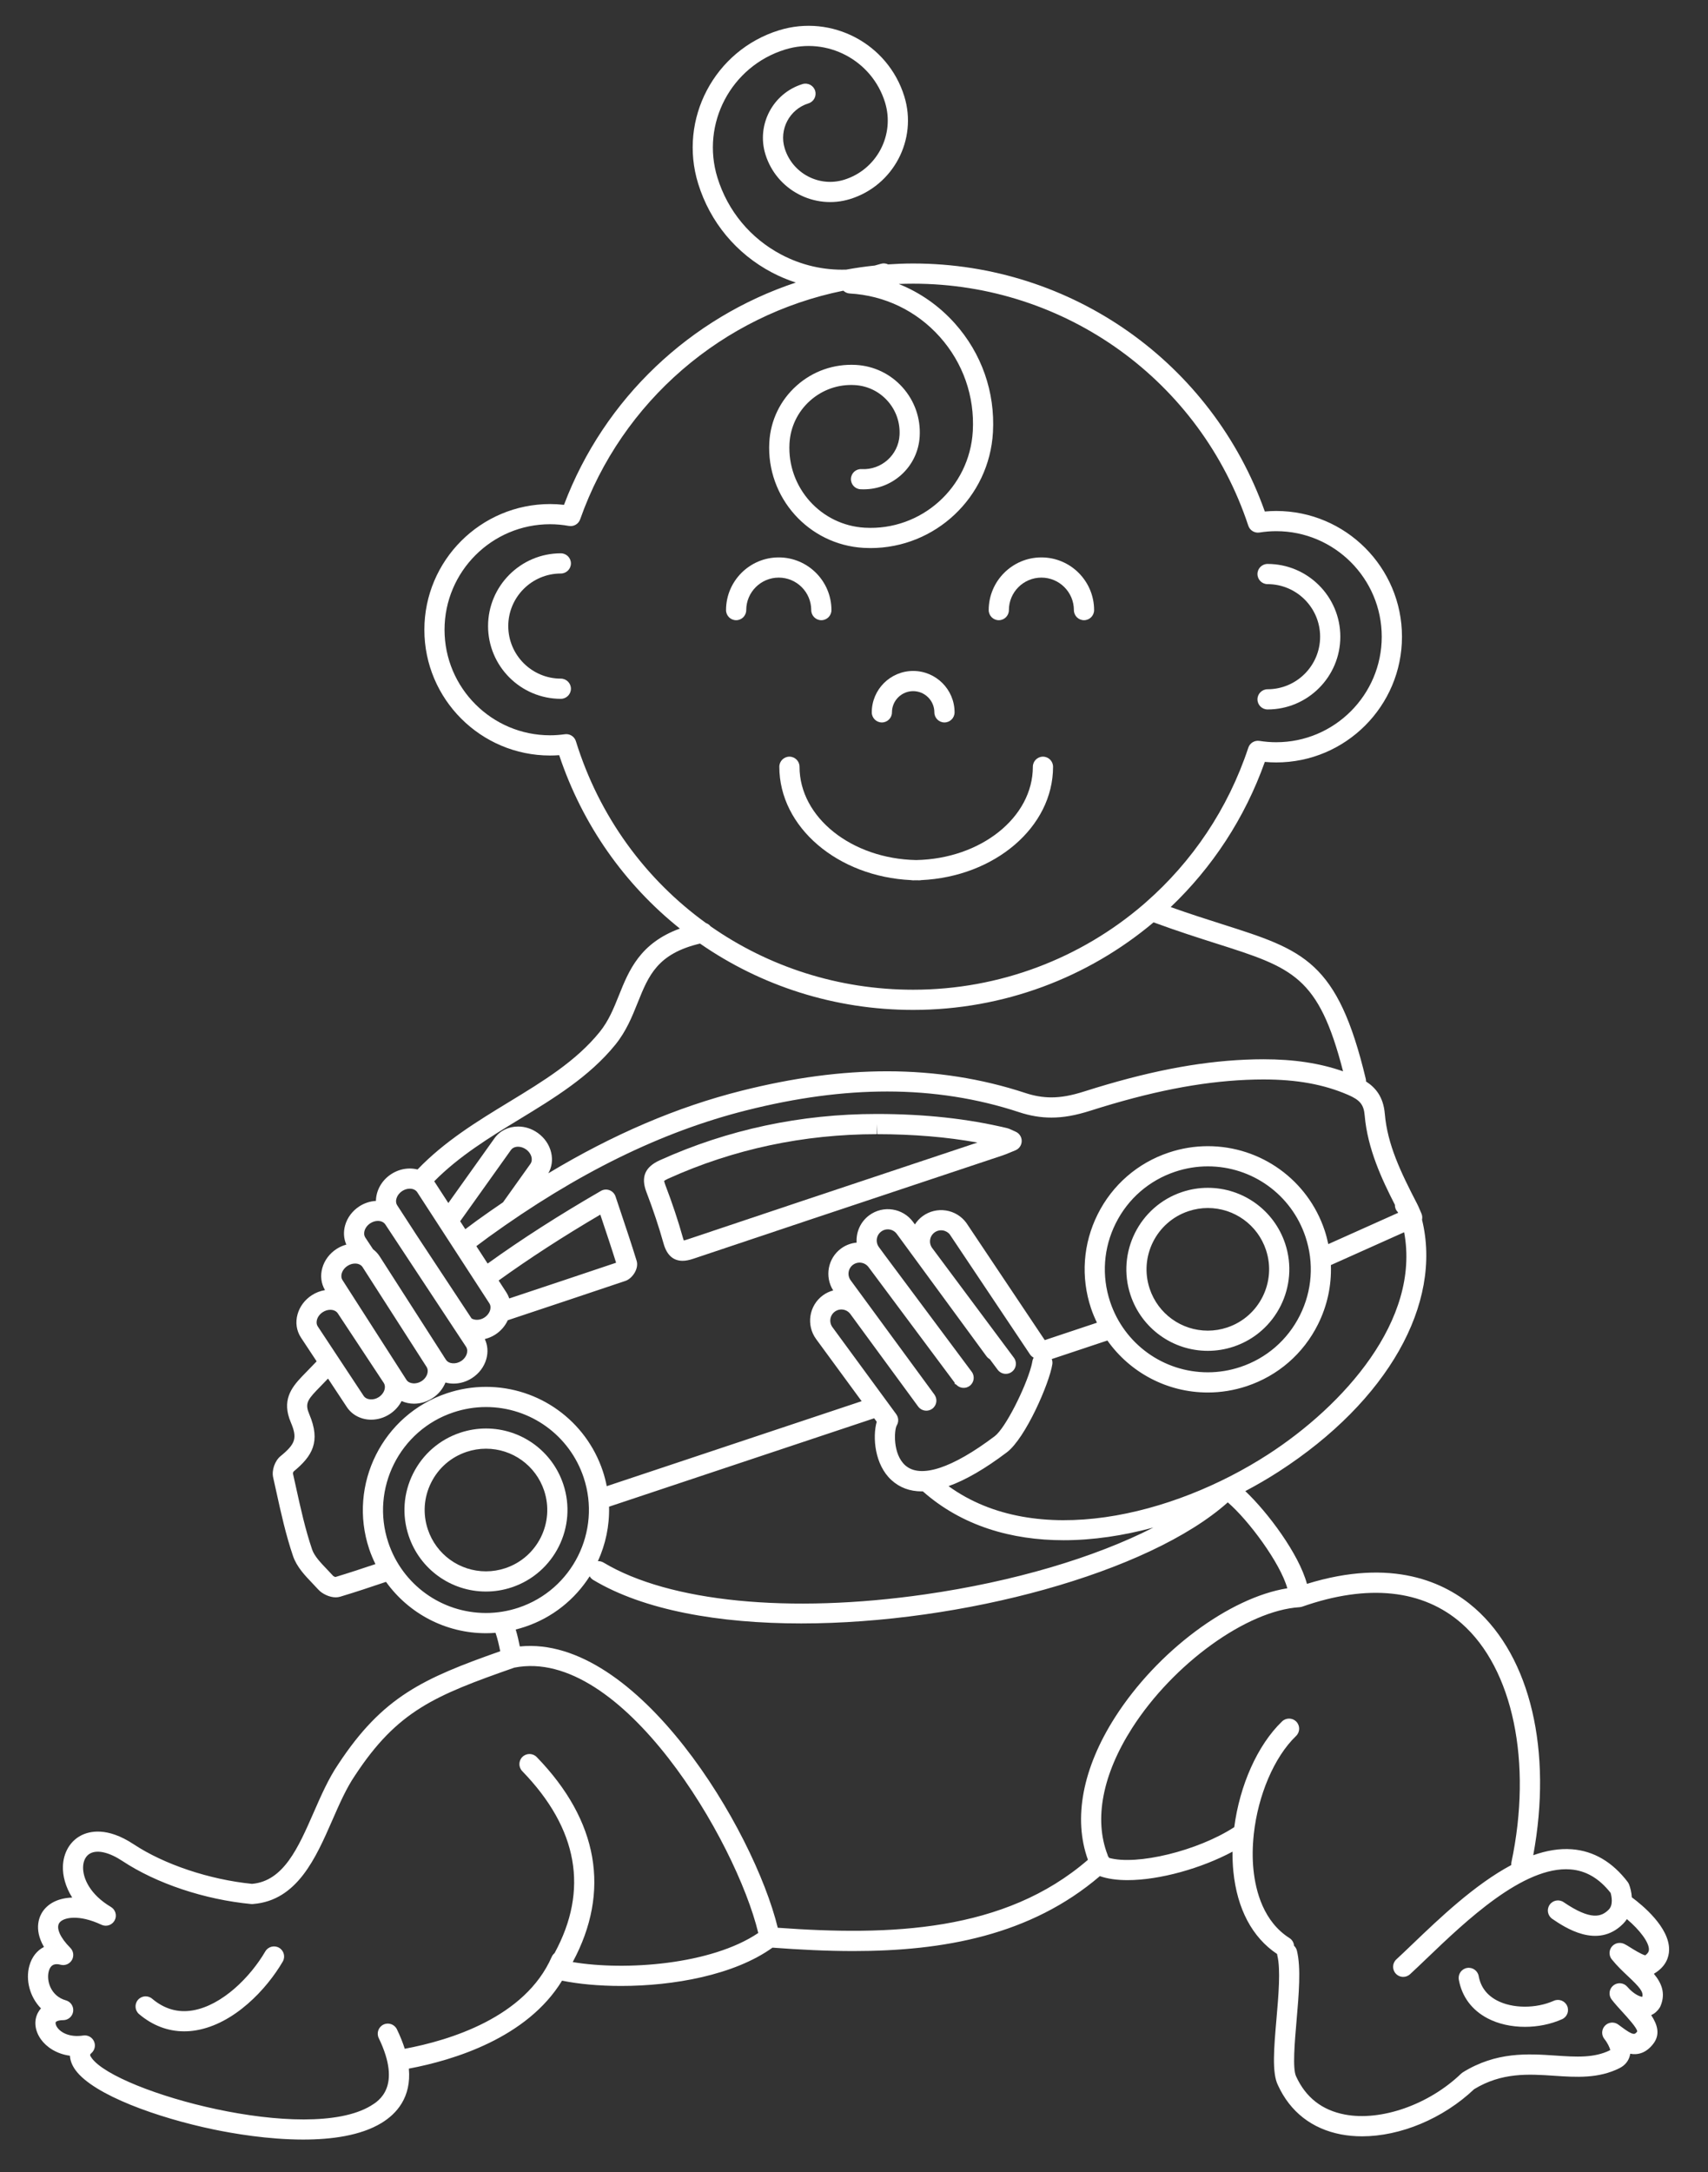 <?xml version="1.0" encoding="utf-8"?>
<!-- Generator: Adobe Illustrator 17.0.0, SVG Export Plug-In . SVG Version: 6.00 Build 0)  -->
<!DOCTYPE svg PUBLIC "-//W3C//DTD SVG 1.1//EN" "http://www.w3.org/Graphics/SVG/1.1/DTD/svg11.dtd">
<svg version="1.1" id="Слой_1" xmlns="http://www.w3.org/2000/svg" xmlns:xlink="http://www.w3.org/1999/xlink" x="0px" y="0px"
	 width="319.277px" height="406.024px" viewBox="0 0 319.277 406.024" enable-background="new 0 0 319.277 406.024"
	 xml:space="preserve">
<rect x="0" y="0" width="319.277" height="406.024" fill="#333333" stroke="none"/>
<g>
	<path fill="#FFFFFF" d="M124.044,232.458c0.599,2.133,1.795,3.214,3.556,3.214c0,0,0,0,0,0c0.592,0,1.238-0.128,2.093-0.415
		c14.253-4.796,28.762-9.63,42.794-14.305l14.92-4.974c0.429-0.143,0.849-0.316,1.407-0.549c0.282-0.118,0.604-0.253,0.991-0.408
		c0.706-0.284,1.172-0.964,1.183-1.725c0.011-0.761-0.436-1.453-1.134-1.757c-0.293-0.128-0.508-0.229-0.676-0.308
		c-0.33-0.155-0.615-0.288-0.97-0.372c-7.406-1.765-15.331-2.626-24.229-2.635h-0.089c-14.21,0-27.851,2.91-40.544,8.648
		c-2.787,1.258-3.584,3.149-2.51,5.951C122.102,226.128,123.181,229.369,124.044,232.458z M124.901,220.315
		c12.202-5.517,25.32-8.313,38.99-8.313v-1.887l0.086,1.887c6.779,0.007,12.961,0.522,18.736,1.563l-11.419,3.806
		c-14.034,4.676-28.546,9.511-42.804,14.309c-0.314,0.105-0.526,0.16-0.668,0.189c-0.04-0.098-0.089-0.236-0.143-0.429
		c-0.894-3.2-2.01-6.552-3.317-9.965c-0.156-0.408-0.199-0.633-0.21-0.737C124.238,220.666,124.445,220.521,124.901,220.315z"/>
	<path fill="#FFFFFF" d="M225.777,252.501c1.635,0,3.257-0.264,4.821-0.785c7.967-2.656,12.288-11.301,9.633-19.271
		c-2.078-6.23-7.885-10.416-14.449-10.416c-1.635,0-3.257,0.264-4.821,0.785c-7.968,2.658-12.288,11.302-9.631,19.268
		C213.405,248.315,219.212,252.501,225.777,252.501z M222.154,226.396c1.179-0.394,2.399-0.592,3.627-0.592
		c4.937,0,9.305,3.148,10.868,7.835c1.998,5.995-1.253,12.498-7.246,14.495c-1.178,0.394-2.398,0.593-3.626,0.593
		c-4.938,0-9.304-3.15-10.867-7.839C212.911,234.896,216.161,228.394,222.154,226.396z"/>
	<path fill="#FFFFFF" d="M105.295,277.435c-2.078-6.23-7.884-10.417-14.448-10.417c-1.635,0-3.256,0.265-4.82,0.785
		c-3.86,1.288-6.988,4.001-8.808,7.64c-1.819,3.64-2.113,7.769-0.825,11.628c2.078,6.233,7.884,10.421,14.448,10.421
		c1.635,0,3.258-0.265,4.822-0.786C103.632,294.048,107.952,285.404,105.295,277.435z M94.469,293.123
		c-1.179,0.394-2.399,0.593-3.628,0.593c-4.937,0-9.304-3.15-10.867-7.84c-0.968-2.902-0.748-6.008,0.621-8.745
		c1.368-2.737,3.721-4.778,6.625-5.746c1.178-0.394,2.398-0.592,3.626-0.592c4.937,0,9.304,3.149,10.867,7.836
		C103.712,284.623,100.463,291.125,94.469,293.123z"/>
	<path fill="#FFFFFF" d="M309.25,368.884c2.198-1.325,2.71-3.084,2.752-4.325c0.146-4.271-5.071-8.513-6.962-9.907
		c-0.066-0.946-0.282-1.8-0.52-2.414c-0.064-0.165-0.151-0.319-0.258-0.461c-2.848-3.736-6.348-5.791-10.403-6.108
		c-2.377-0.186-4.812,0.249-7.248,1.11c3.588-19.466-0.501-37.018-10.901-46.157c-5.558-4.884-15.458-9.493-31.402-4.565
		c-1.51-5.587-7.291-13.329-11.522-17.335c2.172-1.149,4.276-2.374,6.279-3.669c20.349-13.154,30.607-31.381,26.755-47.063
		c0.081-0.374,0.054-0.773-0.11-1.15l-0.299-0.699c-0.185-0.438-0.315-0.74-0.468-1.036c-3.147-6.073-5.593-11.177-6.082-16.928
		c-0.269-3.169-1.753-4.902-3.511-6.022c0.004-0.159-0.005-0.321-0.044-0.483c-5.28-22.058-11.583-24.063-26.808-28.908
		c-2.881-0.917-6.072-1.934-9.664-3.212c7.746-7.378,13.85-16.59,17.599-27.135c0.713,0.065,1.429,0.099,2.14,0.099
		c12.958,0,23.499-10.542,23.499-23.5c0-12.959-10.542-23.502-23.499-23.502c-0.71,0-1.426,0.033-2.14,0.099
		c-9.881-27.795-36.101-46.359-65.734-46.359c-1.571,0-3.131,0.063-4.682,0.167c-0.415-0.199-0.899-0.252-1.372-0.104
		c-0.376,0.116-0.753,0.222-1.131,0.32c-1.796,0.185-3.576,0.44-5.337,0.763c-4.176,0.135-8.335-0.807-12.132-2.809
		c-5.766-3.041-10.003-8.146-11.931-14.372c-3.122-10.086,2.543-20.831,12.628-23.953c7.871-2.438,16.254,1.987,18.689,9.856
		c1.887,6.094-1.538,12.588-7.634,14.476c-4.679,1.448-9.662-1.181-11.111-5.858c-1.096-3.545,0.896-7.32,4.44-8.416
		c0.996-0.309,1.554-1.365,1.246-2.361c-0.308-0.997-1.366-1.549-2.361-1.246c-5.533,1.712-8.642,7.605-6.931,13.14
		c2.065,6.665,9.167,10.412,15.835,8.348c8.084-2.503,12.626-11.116,10.124-19.198c-3.051-9.857-13.552-15.392-23.411-12.347
		c-12.074,3.737-18.856,16.601-15.119,28.676c2.226,7.19,7.119,13.084,13.777,16.595c1.449,0.765,2.945,1.388,4.471,1.885
		c-19.624,6.522-35.792,21.583-43.332,41.551c-0.871-0.098-1.74-0.147-2.599-0.147c-12.958,0-23.5,10.543-23.5,23.501
		c0,12.959,10.542,23.502,23.5,23.502c0.556,0,1.124-0.021,1.701-0.064c4.376,13.118,12.321,24.226,22.559,32.411
		c-7.467,2.725-9.535,7.849-11.379,12.447c-0.992,2.475-1.929,4.812-3.622,6.898c-4.425,5.456-10.528,9.172-16.99,13.104
		c-5.905,3.595-11.998,7.321-17.048,12.587c-0.463-0.119-0.947-0.185-1.445-0.185c-1.216,0-2.416,0.361-3.469,1.046
		c-1.82,1.182-2.834,3.105-2.86,5.008c-1.088,0.065-2.155,0.403-3.102,1.018c-1.308,0.85-2.252,2.108-2.658,3.546
		c-0.351,1.242-0.266,2.491,0.224,3.606c-0.638,0.175-1.255,0.441-1.828,0.814c-1.308,0.85-2.252,2.108-2.658,3.546
		c-0.411,1.453-0.227,2.918,0.499,4.145c-0.866,0.143-1.706,0.463-2.467,0.957c-1.308,0.85-2.252,2.108-2.658,3.546
		c-0.432,1.527-0.214,3.07,0.621,4.354l2.944,4.457c-0.923,0.949-1.845,1.891-2.776,2.87c-1.984,2.091-3.778,4.471-2.062,8.516
		c1.249,2.947,0.925,4.016-1.927,6.351c-1.051,0.864-1.664,2.637-1.367,3.951c0.196,0.868,0.387,1.739,0.579,2.609
		c0.878,3.996,1.787,8.127,3.136,12.092c0.693,2.036,2.254,3.666,3.631,5.104c0.366,0.382,0.73,0.761,1.072,1.143
		c0.767,0.856,2.144,1.477,3.274,1.477c0.297,0,0.582-0.04,0.846-0.12c2.851-0.854,5.642-1.788,8.561-2.772
		c4.243,5.916,11.129,9.599,18.688,9.599c0.596,0,1.19-0.026,1.783-0.072c0.372,1.069,0.646,2.278,0.878,3.439
		c-14.41,5.084-21.969,8.479-30.291,21.143c-1.798,2.638-3.21,5.863-4.575,8.981c-2.893,6.609-5.63,12.848-11.531,13.358
		c-7.939-0.791-16.399-3.615-22.124-7.4c-4.979-3.292-8.304-2.44-9.843-1.641c-2.047,1.064-3.312,3.231-3.384,5.796
		c-0.047,1.689,0.448,3.764,1.737,5.811c-2.388,0.075-4.346,0.938-5.488,2.562c-0.544,0.774-1.824,3.19,0.211,6.667
		c-1.304,0.656-2.288,1.883-2.742,3.56c-0.707,2.611,0.071,5.776,2.183,7.925c-0.277,0.307-0.47,0.612-0.601,0.868
		c-0.767,1.498-0.541,3.344,0.607,4.937c0.99,1.375,2.836,2.695,5.41,3.046c0.042,0.893,0.394,1.818,1.06,2.718
		c3.43,4.643,15.409,8.896,25.76,11.054c3.627,0.756,10.188,1.895,16.783,1.895c5.362,0,10.747-0.753,14.593-3.076
		c2.895-1.748,5.641-4.845,5.156-10.185c8.401-1.582,22.102-5.744,28.634-16.441c3.092,0.63,6.916,0.989,11.039,0.989
		c9.751,0,21.133-2.014,28.3-7.161c5.036,0.377,10.098,0.638,15.117,0.638c16.835,0,33.138-2.931,46.078-14.006
		c1.455,0.509,3.214,0.749,5.169,0.749c6.032,0,13.823-2.215,19.63-5.322c-0.012,1.247,0.036,2.484,0.157,3.699
		c0.701,7.016,3.534,12.332,8.177,15.432c0.009,0.094,0.018,0.188,0.041,0.281c0.644,2.574,0.217,7.507-0.16,11.858
		c-0.469,5.409-0.874,10.081,0.274,12.377c2.281,4.988,6.363,8.171,11.804,9.205c1.266,0.24,2.581,0.356,3.927,0.356
		c7.133,0,15.112-3.284,20.95-8.816c5.193-3.156,10.161-2.825,14.963-2.504c4.079,0.276,8.295,0.56,12.243-1.443
		c1.021-0.518,1.705-1.386,1.928-2.444c0.016-0.075,0.029-0.15,0.04-0.226c1.41,0.252,2.939-0.092,4.301-1.85
		c1.351-1.742,0.789-3.603-0.381-5.365c0.639-0.294,1.18-0.766,1.582-1.393c0.057-0.089,0.106-0.183,0.147-0.279
		c1.041-2.445,0.17-4.38-1.227-6.057C309.187,368.921,309.218,368.903,309.25,368.884z M158.955,245.62l11.932,16.276l-0.001,0.001
		l0.422,0.575l0.325,0.443c0.094,0.128,0.202,0.24,0.319,0.337c0.343,0.285,0.771,0.435,1.205,0.435
		c0.387,0,0.778-0.119,1.114-0.365c0.413-0.303,0.665-0.743,0.744-1.211c0.047-0.283,0.025-0.574-0.059-0.854
		c-0.046-0.151-0.112-0.297-0.197-0.436c-0.028-0.046-0.048-0.094-0.081-0.138l-0.741-1.011c-0.002-0.003-0.003-0.006-0.005-0.009
		L162,243.388c-0.001-0.002-0.003-0.004-0.005-0.006l-2.983-4.069c-0.677-0.923-0.476-2.226,0.447-2.902
		c0.923-0.676,2.226-0.477,2.912,0.459l16.141,21.66l-0.114,0.069c0.111,0.087,0.229,0.161,0.355,0.22
		c0.648,0.697,1.724,0.817,2.505,0.236c0.836-0.623,1.008-1.806,0.386-2.642l-0.402-0.54l-15.834-21.248
		c-0.001-0.002-0.003-0.003-0.004-0.005l-1.116-1.522c-0.677-0.924-0.477-2.226,0.447-2.902c0.924-0.68,2.226-0.476,2.902,0.446
		l16.787,22.899c0.128,0.174,0.284,0.312,0.452,0.429c0.052,0.036,0.104,0.072,0.158,0.102l1.467,1.97
		c0.371,0.497,0.939,0.76,1.515,0.76c0.196,0,0.392-0.03,0.582-0.093c0.001,0,0.002,0,0.003,0c0.189-0.062,0.373-0.155,0.541-0.281
		c0.728-0.542,0.952-1.508,0.587-2.301c-0.054-0.117-0.121-0.232-0.201-0.341l-15.28-20.512c-0.328-0.447-0.462-0.995-0.378-1.544
		c0.085-0.548,0.377-1.029,0.824-1.357c0.448-0.327,0.998-0.462,1.544-0.378c0.548,0.084,1.031,0.377,1.312,0.759l14.821,22.16
		l0.169,0.253c0.178,0.266,0.415,0.464,0.679,0.606c-0.113,0.198-0.197,0.417-0.233,0.655c-0.04,0.26-0.109,0.562-0.191,0.883
		c-0.016,0.061-0.035,0.127-0.052,0.191c-1.058,3.91-4.784,11.431-6.805,12.957c-7.956,6.008-13.89,7.945-16.708,5.455
		c-2.396-2.117-2.071-6.646-1.61-7.448c0.003-0.005,0.004-0.01,0.007-0.015c0.042-0.067,0.072-0.14,0.104-0.212
		c0.019-0.042,0.044-0.083,0.06-0.126c0.019-0.052,0.027-0.105,0.041-0.158c0.018-0.066,0.04-0.132,0.05-0.198
		c0.003-0.022,0.001-0.046,0.004-0.067c0.012-0.098,0.021-0.194,0.017-0.292c-0.003-0.073-0.018-0.145-0.029-0.219
		c-0.007-0.046-0.008-0.093-0.019-0.139c-0.013-0.059-0.038-0.114-0.057-0.172c-0.007-0.019-0.012-0.038-0.02-0.057
		c-0.015-0.039-0.024-0.081-0.041-0.119c-0.018-0.041-0.045-0.078-0.067-0.118c-0.038-0.07-0.075-0.142-0.122-0.207
		c-0.003-0.005-0.005-0.01-0.008-0.015l-11.932-16.276c-0.677-0.924-0.477-2.226,0.447-2.902
		C156.977,244.496,158.279,244.699,158.955,245.62z M163.884,265.754c-0.812,2.878-0.38,8.04,2.745,10.898
		c1.545,1.413,3.438,2.119,5.671,2.119c0.067,0,0.136-0.006,0.204-0.007c7.301,6.457,16.562,9.136,26.325,9.136
		c5.522,0,11.201-0.865,16.773-2.369c-10.985,5.611-26.081,10.108-42.694,12.494c-25.349,3.643-47.811,1.419-60.082-5.944
		c-0.333-0.199-0.702-0.284-1.062-0.267c1.442-3.153,2.182-6.632,2.087-10.185l49.558-16.523L163.884,265.754z M237.014,271.881
		c-17.779,11.493-43.352,17.758-59.7,5.911c3.173-1.129,6.809-3.234,10.896-6.321c3.488-2.635,7.957-12.918,8.504-16.47
		c0.052-0.338,0.003-0.665-0.111-0.963l10.402-3.468c4.235,5.985,11.159,9.718,18.769,9.718c2.469,0,4.92-0.399,7.283-1.186
		c5.833-1.945,10.56-6.045,13.309-11.545c1.747-3.495,2.554-7.289,2.417-11.088l13.694-6.136
		C265.56,246.765,251.105,262.773,237.014,271.881z M208.567,228.66c2.298-4.597,6.249-8.023,11.126-9.648
		c1.978-0.66,4.027-0.994,6.09-0.994c8.291,0,15.625,5.288,18.249,13.16c1.626,4.876,1.257,10.094-1.042,14.691
		c-2.298,4.598-6.249,8.024-11.126,9.65c-1.977,0.659-4.026,0.994-6.089,0.994c-8.292,0-15.627-5.29-18.252-13.164
		C205.898,238.474,206.268,233.258,208.567,228.66z M107.653,138.554c-0.248-0.799-0.985-1.329-1.802-1.329
		c-0.086,0-0.174,0.006-0.262,0.019c-0.948,0.132-1.878,0.198-2.767,0.198c-10.876,0-19.725-8.85-19.725-19.727
		c0-10.877,8.848-19.726,19.725-19.726c1.155,0,2.336,0.108,3.511,0.318c0.913,0.165,1.807-0.357,2.115-1.23
		c7.809-22.16,26.747-38.202,49.197-42.742c0.314,0.299,0.726,0.499,1.193,0.525c6.509,0.362,12.486,3.238,16.832,8.098
		c4.345,4.859,6.539,11.12,6.175,17.629c-0.587,10.541-9.645,18.655-20.181,18.053c-8.225-0.461-14.543-7.526-14.085-15.751
		c0.171-3.086,1.535-5.921,3.839-7.981c2.304-2.06,5.281-3.109,8.36-2.928c2.368,0.132,4.543,1.178,6.125,2.946
		c1.582,1.769,2.38,4.048,2.247,6.416c-0.206,3.704-3.402,6.549-7.093,6.342c-1.058-0.055-1.932,0.739-1.99,1.779
		c-0.058,1.041,0.739,1.932,1.779,1.99c2.803,0.146,5.496-0.786,7.587-2.657c2.091-1.869,3.33-4.442,3.486-7.243
		c0.188-3.376-0.949-6.623-3.203-9.144c-2.254-2.521-5.354-4.012-8.729-4.199c-4.094-0.217-8.031,1.152-11.086,3.884
		c-3.056,2.733-4.865,6.492-5.093,10.585c-0.574,10.302,7.34,19.152,17.643,19.73c0.432,0.023,0.86,0.036,1.288,0.036
		c12.06-0.001,22.194-9.461,22.873-21.647c0.419-7.516-2.113-14.745-7.131-20.356c-2.932-3.278-6.509-5.768-10.474-7.36
		c0.892-0.036,1.788-0.056,2.686-0.056c28.521,0,53.7,18.181,62.654,45.24c0.291,0.879,1.175,1.412,2.09,1.271
		c1.039-0.167,2.092-0.251,3.129-0.251c10.876,0,19.724,8.85,19.724,19.727c0,10.876-8.848,19.725-19.724,19.725
		c-1.042,0-2.094-0.084-3.129-0.25c-0.912-0.14-1.8,0.393-2.09,1.271c-3.793,11.463-10.506,21.322-19.143,28.892
		c-0.146,0.128-0.291,0.259-0.438,0.386c-11.693,10.064-26.839,15.962-43.073,15.962c-13.971,0-27.066-4.309-37.866-11.854
		c-0.223-0.278-0.518-0.487-0.854-0.604C120.693,164.387,112.017,152.648,107.653,138.554z M97.054,209.239
		c6.452-3.927,13.123-7.987,17.959-13.95c2.053-2.531,3.141-5.246,4.194-7.872c2.044-5.096,3.692-9.152,11.648-11.043
		c11.381,7.894,25.154,12.4,39.842,12.4c16.887,0,32.661-6.036,44.939-16.366c4.455,1.638,8.3,2.864,11.715,3.951
		c14.379,4.575,19.12,6.094,23.709,23.893c-4.383-1.526-9.179-2.254-14.886-2.254c-1.058,0-2.181,0.025-3.336,0.075
		c-9.074,0.395-18.647,2.28-30.13,5.933c-2.425,0.773-4.329,1.118-6.173,1.118c-1.601,0-3.196-0.27-4.877-0.824
		c-8.143-2.688-16.828-4.052-25.816-4.052c-8.603,0-17.511,1.19-27.234,3.635c-12.027,3.025-23.943,8.116-36.111,15.431
		c0.663-1.152,0.854-2.513,0.53-3.884c-0.343-1.454-1.231-2.754-2.502-3.658c-1.102-0.785-2.375-1.2-3.681-1.2
		c-1.807,0-3.413,0.799-4.406,2.192l-8.63,12.108l-2.638-4.063C85.815,216.104,91.517,212.609,97.054,209.239z M94.029,224.74
		c-1.637,1.111-3.278,2.251-4.928,3.443c-0.707,0.512-1.413,1.051-2.121,1.578l-0.963-1.484l9.495-13.322
		c0.275-0.386,0.76-0.608,1.331-0.608c0.509,0,1.039,0.178,1.492,0.5c0.516,0.368,0.887,0.896,1.018,1.45
		c0.064,0.273,0.123,0.799-0.202,1.255L94.029,224.74z M75.185,222.628c0.44-0.285,0.929-0.437,1.413-0.437
		c0.616,0,1.127,0.244,1.402,0.668l13.474,20.758c0.305,0.47,0.222,0.992,0.146,1.263c-0.154,0.548-0.548,1.059-1.081,1.404
		c-0.784,0.512-1.766,0.538-2.391,0.16l-10.345-15.676l-3.553-5.474C73.741,224.509,74.169,223.288,75.185,222.628z M95.192,242.71
		c-0.135-0.4-0.315-0.785-0.55-1.147l-1.433-2.208c5.769-4.156,12.036-8.216,19.006-12.314l0.16,0.478
		c0.984,2.936,1.919,5.722,2.79,8.512C108.479,238.281,101.748,240.529,95.192,242.71z M68.143,230.06
		c0.155-0.548,0.549-1.061,1.08-1.406c0.44-0.285,0.929-0.436,1.413-0.436c0.616,0,1.127,0.243,1.411,0.682l15.078,22.848
		c0.305,0.47,0.222,0.992,0.146,1.262c-0.155,0.549-0.548,1.061-1.08,1.406c-0.999,0.648-2.317,0.537-2.824-0.245l-0.373-0.565
		c-0.03-0.049-0.055-0.102-0.087-0.15l-11.963-18.657c-0.325-0.501-0.738-0.927-1.207-1.282l-1.449-2.195
		C67.984,230.852,68.067,230.329,68.143,230.06z M63.881,238.026c0.155-0.548,0.548-1.061,1.081-1.406
		c0.44-0.285,0.929-0.437,1.413-0.437c0.616,0,1.126,0.244,1.397,0.66L79.736,255.5c0.304,0.47,0.222,0.992,0.146,1.262
		c-0.154,0.548-0.548,1.06-1.081,1.405c-0.998,0.648-2.327,0.522-2.81-0.223l-11.964-18.659
		C63.722,238.818,63.805,238.295,63.881,238.026z M59.254,246.673c0.155-0.548,0.548-1.061,1.081-1.406
		c0.44-0.285,0.929-0.436,1.413-0.436c0.616,0,1.126,0.244,1.411,0.682l8.573,12.978c0.305,0.47,0.222,0.992,0.146,1.262
		c-0.154,0.548-0.548,1.059-1.081,1.405c-0.999,0.647-2.316,0.536-2.824-0.244L59.4,247.933
		C59.095,247.465,59.178,246.943,59.254,246.673z M62.693,294.779c-0.14-0.041-0.342-0.142-0.41-0.203
		c-0.37-0.413-0.763-0.824-1.158-1.236c-1.16-1.211-2.36-2.463-2.783-3.709c-1.281-3.765-2.167-7.791-3.023-11.686
		c-0.187-0.848-0.373-1.695-0.564-2.542c0.015-0.099,0.072-0.258,0.123-0.342c3.511-2.89,5.111-5.579,2.946-10.69
		c-0.789-1.858-0.448-2.576,1.324-4.443c0.728-0.766,1.446-1.496,2.169-2.242l3.499,5.296c0.971,1.495,2.679,2.388,4.569,2.388
		c1.216,0,2.416-0.361,3.468-1.045c0.959-0.622,1.717-1.467,2.216-2.439c0.709,0.316,1.494,0.495,2.319,0.495
		c1.216,0,2.416-0.361,3.469-1.046c1.109-0.72,1.934-1.743,2.414-2.911c0.482,0.13,0.987,0.204,1.508,0.204
		c1.215,0,2.415-0.361,3.468-1.045c1.309-0.849,2.253-2.108,2.659-3.547c0.364-1.291,0.26-2.59-0.282-3.737
		c0.689-0.172,1.357-0.446,1.972-0.846c1.035-0.67,1.828-1.603,2.322-2.672c7.195-2.392,14.616-4.868,21.978-7.348
		c1.304-0.435,2.56-2.288,2.111-3.757c-0.952-3.092-1.972-6.135-3.052-9.356l-0.895-2.673c-0.179-0.538-0.591-0.967-1.121-1.168
		c-0.532-0.201-1.123-0.153-1.614,0.131c-7.826,4.523-14.795,8.99-21.172,13.576l-2.111-3.252c0.758-0.566,1.516-1.143,2.273-1.691
		c16.516-11.939,32.287-19.69,48.216-23.698c9.418-2.368,18.025-3.52,26.314-3.52c8.585,0,16.872,1.299,24.632,3.86
		c2.069,0.684,4.052,1.016,6.061,1.016c2.249,0,4.507-0.4,7.318-1.296c11.155-3.548,20.418-5.378,29.148-5.759
		c1.102-0.048,2.169-0.071,3.173-0.071c6.224,0,11.236,0.908,15.774,2.859c2.271,0.976,2.978,1.842,3.149,3.861
		c0.53,6.23,3.208,11.94,5.648,16.706c-0.016,0.489,0.159,0.98,0.538,1.358c0.024,0.04,0.043,0.081,0.062,0.12
		c0.003,0.006,0.007,0.014,0.01,0.02l-13.061,5.853c-0.182-0.861-0.399-1.72-0.682-2.567c-3.138-9.415-11.911-15.741-21.83-15.741
		c-2.47,0-4.921,0.399-7.284,1.188c-5.833,1.944-10.559,6.043-13.309,11.542c-2.749,5.499-3.193,11.74-1.248,17.571
		c0.311,0.934,0.693,1.829,1.111,2.698l-9.758,3.254l-14.654-21.907c-0.924-1.262-2.284-2.087-3.83-2.325
		c-1.546-0.232-3.089,0.142-4.35,1.064c-0.583,0.428-1.061,0.955-1.442,1.544l-0.339-0.462c-1.908-2.603-5.579-3.167-8.179-1.259
		c-1.675,1.228-2.5,3.185-2.371,5.118c-1.017,0.096-2.021,0.451-2.903,1.097c-2.492,1.827-3.109,5.269-1.482,7.843
		c-0.674,0.182-1.328,0.482-1.924,0.92c-2.603,1.907-3.168,5.576-1.26,8.18l8.504,11.601l-47.646,15.886
		c-0.187-0.943-0.428-1.885-0.739-2.82c-3.14-9.417-11.913-15.744-21.831-15.744c-2.469,0-4.92,0.399-7.283,1.188
		c-12.04,4.015-18.572,17.075-14.559,29.116c0.327,0.979,0.728,1.917,1.171,2.826C67.632,293.216,65.173,294.032,62.693,294.779z
		 M72.588,288.339c-3.354-10.065,2.105-20.984,12.172-24.34c1.978-0.66,4.026-0.994,6.089-0.994c8.29,0,15.624,5.289,18.25,13.162
		c3.354,10.067-2.104,20.986-12.168,24.341c-1.978,0.66-4.027,0.994-6.09,0.994C82.549,301.502,75.214,296.212,72.588,288.339z
		 M107.059,366.753c7.107-13.208,4.813-26.408-6.725-38.318c-0.726-0.748-1.92-0.768-2.669-0.042
		c-0.748,0.725-0.768,1.92-0.042,2.669c10.439,10.776,12.457,22.213,6.041,34.021c-0.22,0.183-0.407,0.412-0.529,0.691
		c-4.965,11.35-19.104,15.621-27.476,17.185c-0.358-1.134-0.837-2.344-1.464-3.64c-0.454-0.939-1.583-1.334-2.521-0.878
		c-0.938,0.454-1.331,1.582-0.877,2.52c4.4,9.1-0.026,11.773-1.481,12.652c-11.978,7.23-47.454-2.53-52.149-8.884
		c-0.458-0.619-0.366-0.702-0.06-0.976c0.623-0.557,0.806-1.456,0.45-2.211c-0.356-0.757-1.169-1.189-1.991-1.062
		c-2.507,0.381-4.146-0.513-4.841-1.477c-0.352-0.488-0.377-0.879-0.31-1.01c0.078-0.152,0.513-0.38,1.39-0.38
		c0.943,0,1.742-0.696,1.87-1.631c0.128-0.934-0.453-1.819-1.361-2.074c-2.832-0.794-3.676-3.671-3.197-5.442
		c0.405-1.498,1.456-1.409,2.211-1.213c0.825,0.218,1.691-0.148,2.115-0.888c0.424-0.739,0.299-1.671-0.303-2.273
		c-1.9-1.9-2.704-3.733-2.047-4.667c0.736-1.046,3.664-1.629,7.869,0.352c0.913,0.433,2,0.068,2.472-0.822
		c0.472-0.891,0.162-1.994-0.705-2.509c-3.921-2.324-5.256-5.378-5.199-7.46c0.034-1.192,0.526-2.123,1.352-2.552
		c1.367-0.712,3.56-0.187,6.02,1.439c6.349,4.197,15.334,7.199,24.036,8.03c0.027,0.003,0.053-0.002,0.081-0.001
		c0.033,0.002,0.063,0.01,0.097,0.01c0.045,0,0.091-0.002,0.137-0.005c0.017-0.001,0.031-0.005,0.047-0.007
		c0.018-0.001,0.036-0.004,0.054-0.006c8.191-0.652,11.673-8.596,14.745-15.613c1.355-3.097,2.635-6.022,4.253-8.396
		c7.95-12.098,14.902-14.953,29.799-20.17c20.059-3.957,41.458,32.427,45.592,49.598
		C132.991,367.239,116.903,368.414,107.059,366.753z M145.386,360.338c-4.447-18.279-26.231-54.794-48.215-52.581
		c-0.209-1.038-0.448-2.116-0.771-3.167c0.579-0.145,1.155-0.309,1.725-0.5c5.197-1.733,9.364-5.154,12.103-9.449
		c0.155,0.269,0.371,0.506,0.655,0.677c9.458,5.676,23.527,8.137,38.876,8.137c30.03,0,64.943-9.424,79.751-22.63
		c3.88,3.327,9.819,11.339,11.128,16.059c-10.807,1.735-24.283,11.718-32.199,24.101c-6.078,9.509-7.862,18.947-5.073,26.65
		C187.746,361.161,166.37,361.861,145.386,360.338z M307.544,365.492c-0.731-0.174-2.292-1.155-2.832-1.496
		c-0.897-0.564-1.307-0.822-1.951-0.822c-0.726,0-1.387,0.416-1.701,1.07c-0.314,0.653-0.226,1.43,0.227,1.996
		c0.972,1.216,2.075,2.254,3.048,3.17c2.178,2.051,2.894,2.907,2.667,3.833c-0.001,0-0.002,0-0.003,0
		c-0.413,0-1.606-0.474-2.805-1.871c-0.666-0.776-1.829-0.883-2.623-0.236c-0.794,0.645-0.93,1.804-0.307,2.615
		c0.584,0.76,1.298,1.542,1.989,2.299c0.974,1.066,2.788,3.053,2.797,3.671c-0.458,0.591-0.667,0.859-3.01-0.892
		c-0.189-0.142-0.374-0.279-0.553-0.409c-0.768-0.555-1.83-0.453-2.479,0.236c-0.65,0.69-0.687,1.756-0.087,2.489
		c0.522,0.638,1.026,1.624,1.077,2.07c-3.008,1.499-6.353,1.274-10.222,1.014c-5.184-0.348-11.06-0.745-17.332,3.135
		c-0.002,0.001-0.004,0.004-0.007,0.005c-0.047,0.03-0.089,0.069-0.134,0.103c-0.058,0.044-0.119,0.085-0.17,0.134
		c-0.001,0.002-0.003,0.003-0.005,0.004c-6.012,5.788-14.955,8.93-21.741,7.641c-4.247-0.807-7.3-3.184-9.103-7.125
		c-0.7-1.401-0.267-6.403,0.081-10.422c0.422-4.874,0.859-9.914,0.062-13.101c-0.089-0.357-0.279-0.662-0.527-0.899
		c-0.047-0.568-0.343-1.11-0.861-1.439c-4.813-3.062-6.319-8.669-6.735-12.833c-0.209-2.092-0.175-4.278,0.056-6.468
		c0.012-0.062,0.013-0.126,0.018-0.19c0.792-7.151,3.758-14.306,7.896-18.285c0.751-0.723,0.775-1.917,0.053-2.669
		c-0.723-0.75-1.918-0.774-2.669-0.052c-4.634,4.455-7.924,12.018-8.937,19.764c-6.852,4.455-18.246,7.195-23.396,5.747
		c-0.06-0.116-0.132-0.227-0.219-0.332c-0.019-0.075-0.034-0.151-0.062-0.226c-2.579-6.633-0.953-15.051,4.578-23.703
		c7.708-12.057,21.457-21.983,31.302-22.599c0.024-0.001,0.047-0.009,0.071-0.012c0.04-0.004,0.08-0.009,0.121-0.016
		c0.044-0.007,0.088-0.016,0.131-0.026c0.041-0.01,0.081-0.021,0.121-0.033c0.021-0.007,0.043-0.008,0.064-0.016
		c12.254-4.301,22.555-3.214,29.79,3.142c9.608,8.442,13.26,25.972,9.303,44.659c-0.036,0.17-0.04,0.338-0.03,0.504
		c-6.853,3.663-13.431,9.96-18.38,14.699c-1.125,1.076-2.161,2.069-3.091,2.926c-0.767,0.705-0.817,1.899-0.111,2.667
		c0.372,0.404,0.88,0.609,1.39,0.609c0.457,0,0.915-0.165,1.277-0.499c0.947-0.87,2.002-1.881,3.146-2.977
		c7.195-6.889,18.064-17.302,26.843-16.614c2.893,0.227,5.351,1.662,7.504,4.389c0.17,0.588,0.536,2.235-0.356,3.127
		c-1.341,1.343-3.29,2.103-8.428-1.393c-0.864-0.589-2.037-0.363-2.622,0.499c-0.586,0.862-0.363,2.036,0.499,2.622
		c2.306,1.568,8.43,5.733,13.221,0.94c0.283-0.283,0.523-0.585,0.726-0.898c2.451,2.07,4.167,4.386,4.121,5.712
		C308.223,364.612,308.209,365.014,307.544,365.492z"/>
	<path fill="#FFFFFF" d="M52.174,364.082c-0.902-0.525-2.056-0.221-2.582,0.679c-2.807,4.811-8.083,10.085-13.543,11.023
		c-2.774,0.481-5.334-0.257-7.607-2.179c-0.796-0.675-1.987-0.573-2.66,0.221c-0.673,0.796-0.574,1.987,0.222,2.66
		c2.509,2.123,5.389,3.214,8.434,3.214c0.741,0,1.493-0.064,2.251-0.195c7.114-1.222,13.154-7.681,16.165-12.841
		C53.379,365.763,53.074,364.608,52.174,364.082z"/>
	<path fill="#FFFFFF" d="M290.456,373.988c-3.364,1.495-7.741,1.467-10.646-0.069c-1.888-0.998-3.031-2.527-3.398-4.544
		c-0.186-1.025-1.166-1.706-2.195-1.52c-1.025,0.186-1.706,1.17-1.519,2.195c0.576,3.169,2.426,5.66,5.348,7.206
		c2.022,1.068,4.491,1.605,7.015,1.605c2.37,0,4.788-0.474,6.929-1.425c0.953-0.423,1.382-1.538,0.958-2.491
		C292.524,373.994,291.409,373.564,290.456,373.988z"/>
	<path fill="#FFFFFF" d="M137.606,115.93c1.043,0,1.888-0.846,1.888-1.888c0-3.35,2.725-6.074,6.075-6.074s6.075,2.725,6.075,6.074
		c0,1.042,0.845,1.888,1.888,1.888c1.043,0,1.888-0.846,1.888-1.888c0-5.431-4.419-9.85-9.851-9.85c-5.432,0-9.851,4.419-9.851,9.85
		C135.718,115.084,136.563,115.93,137.606,115.93z"/>
	<path fill="#FFFFFF" d="M186.705,115.93c1.043,0,1.888-0.846,1.888-1.888c0-3.35,2.725-6.074,6.075-6.074s6.075,2.725,6.075,6.074
		c0,1.042,0.845,1.888,1.888,1.888c1.042,0,1.888-0.846,1.888-1.888c0-5.431-4.419-9.85-9.851-9.85c-5.432,0-9.85,4.419-9.85,9.85
		C184.818,115.084,185.663,115.93,186.705,115.93z"/>
	<path fill="#FFFFFF" d="M164.846,135.041c1.043,0,1.888-0.846,1.888-1.888c0-2.186,1.778-3.963,3.963-3.963
		c2.185,0,3.963,1.777,3.963,3.963c0,1.042,0.845,1.888,1.888,1.888c1.042,0,1.888-0.846,1.888-1.888
		c0-4.267-3.472-7.738-7.738-7.738s-7.738,3.472-7.738,7.738C162.958,134.196,163.803,135.041,164.846,135.041z"/>
	<path fill="#FFFFFF" d="M236.947,128.836c-1.042,0-1.888,0.846-1.888,1.888c0,1.042,0.845,1.888,1.888,1.888
		c7.499,0,13.6-6.102,13.6-13.601c0-7.498-6.101-13.599-13.6-13.599c-1.042,0-1.888,0.846-1.888,1.888s0.845,1.888,1.888,1.888
		c5.417,0,9.824,4.406,9.824,9.823C246.771,124.429,242.363,128.836,236.947,128.836z"/>
	<path fill="#FFFFFF" d="M104.835,107.202c1.042,0,1.888-0.846,1.888-1.888s-0.845-1.888-1.888-1.888
		c-7.499,0-13.6,6.102-13.6,13.601c0,7.498,6.101,13.599,13.6,13.599c1.042,0,1.888-0.846,1.888-1.888
		c0-1.042-0.845-1.888-1.888-1.888c-5.417,0-9.824-4.406-9.824-9.823C95.011,111.609,99.418,107.202,104.835,107.202z"/>
	<path fill="#FFFFFF" d="M149.456,143.324c0-1.042-0.845-1.888-1.888-1.888c-1.043,0-1.888,0.846-1.888,1.888
		c0,11.291,10.92,20.549,24.636,21.189c0.123,0.025,0.25,0.038,0.38,0.038c0.191,0,0.379-0.009,0.568-0.012
		c0.189,0.003,0.378,0.012,0.568,0.012c0.13,0,0.257-0.013,0.38-0.038c13.717-0.641,24.635-9.898,24.635-21.189
		c0-1.042-0.845-1.888-1.888-1.888c-1.043,0-1.888,0.846-1.888,1.888c0,9.475-9.732,17.204-21.809,17.441
		C159.189,160.528,149.456,152.798,149.456,143.324z"/>
</g>
</svg>
